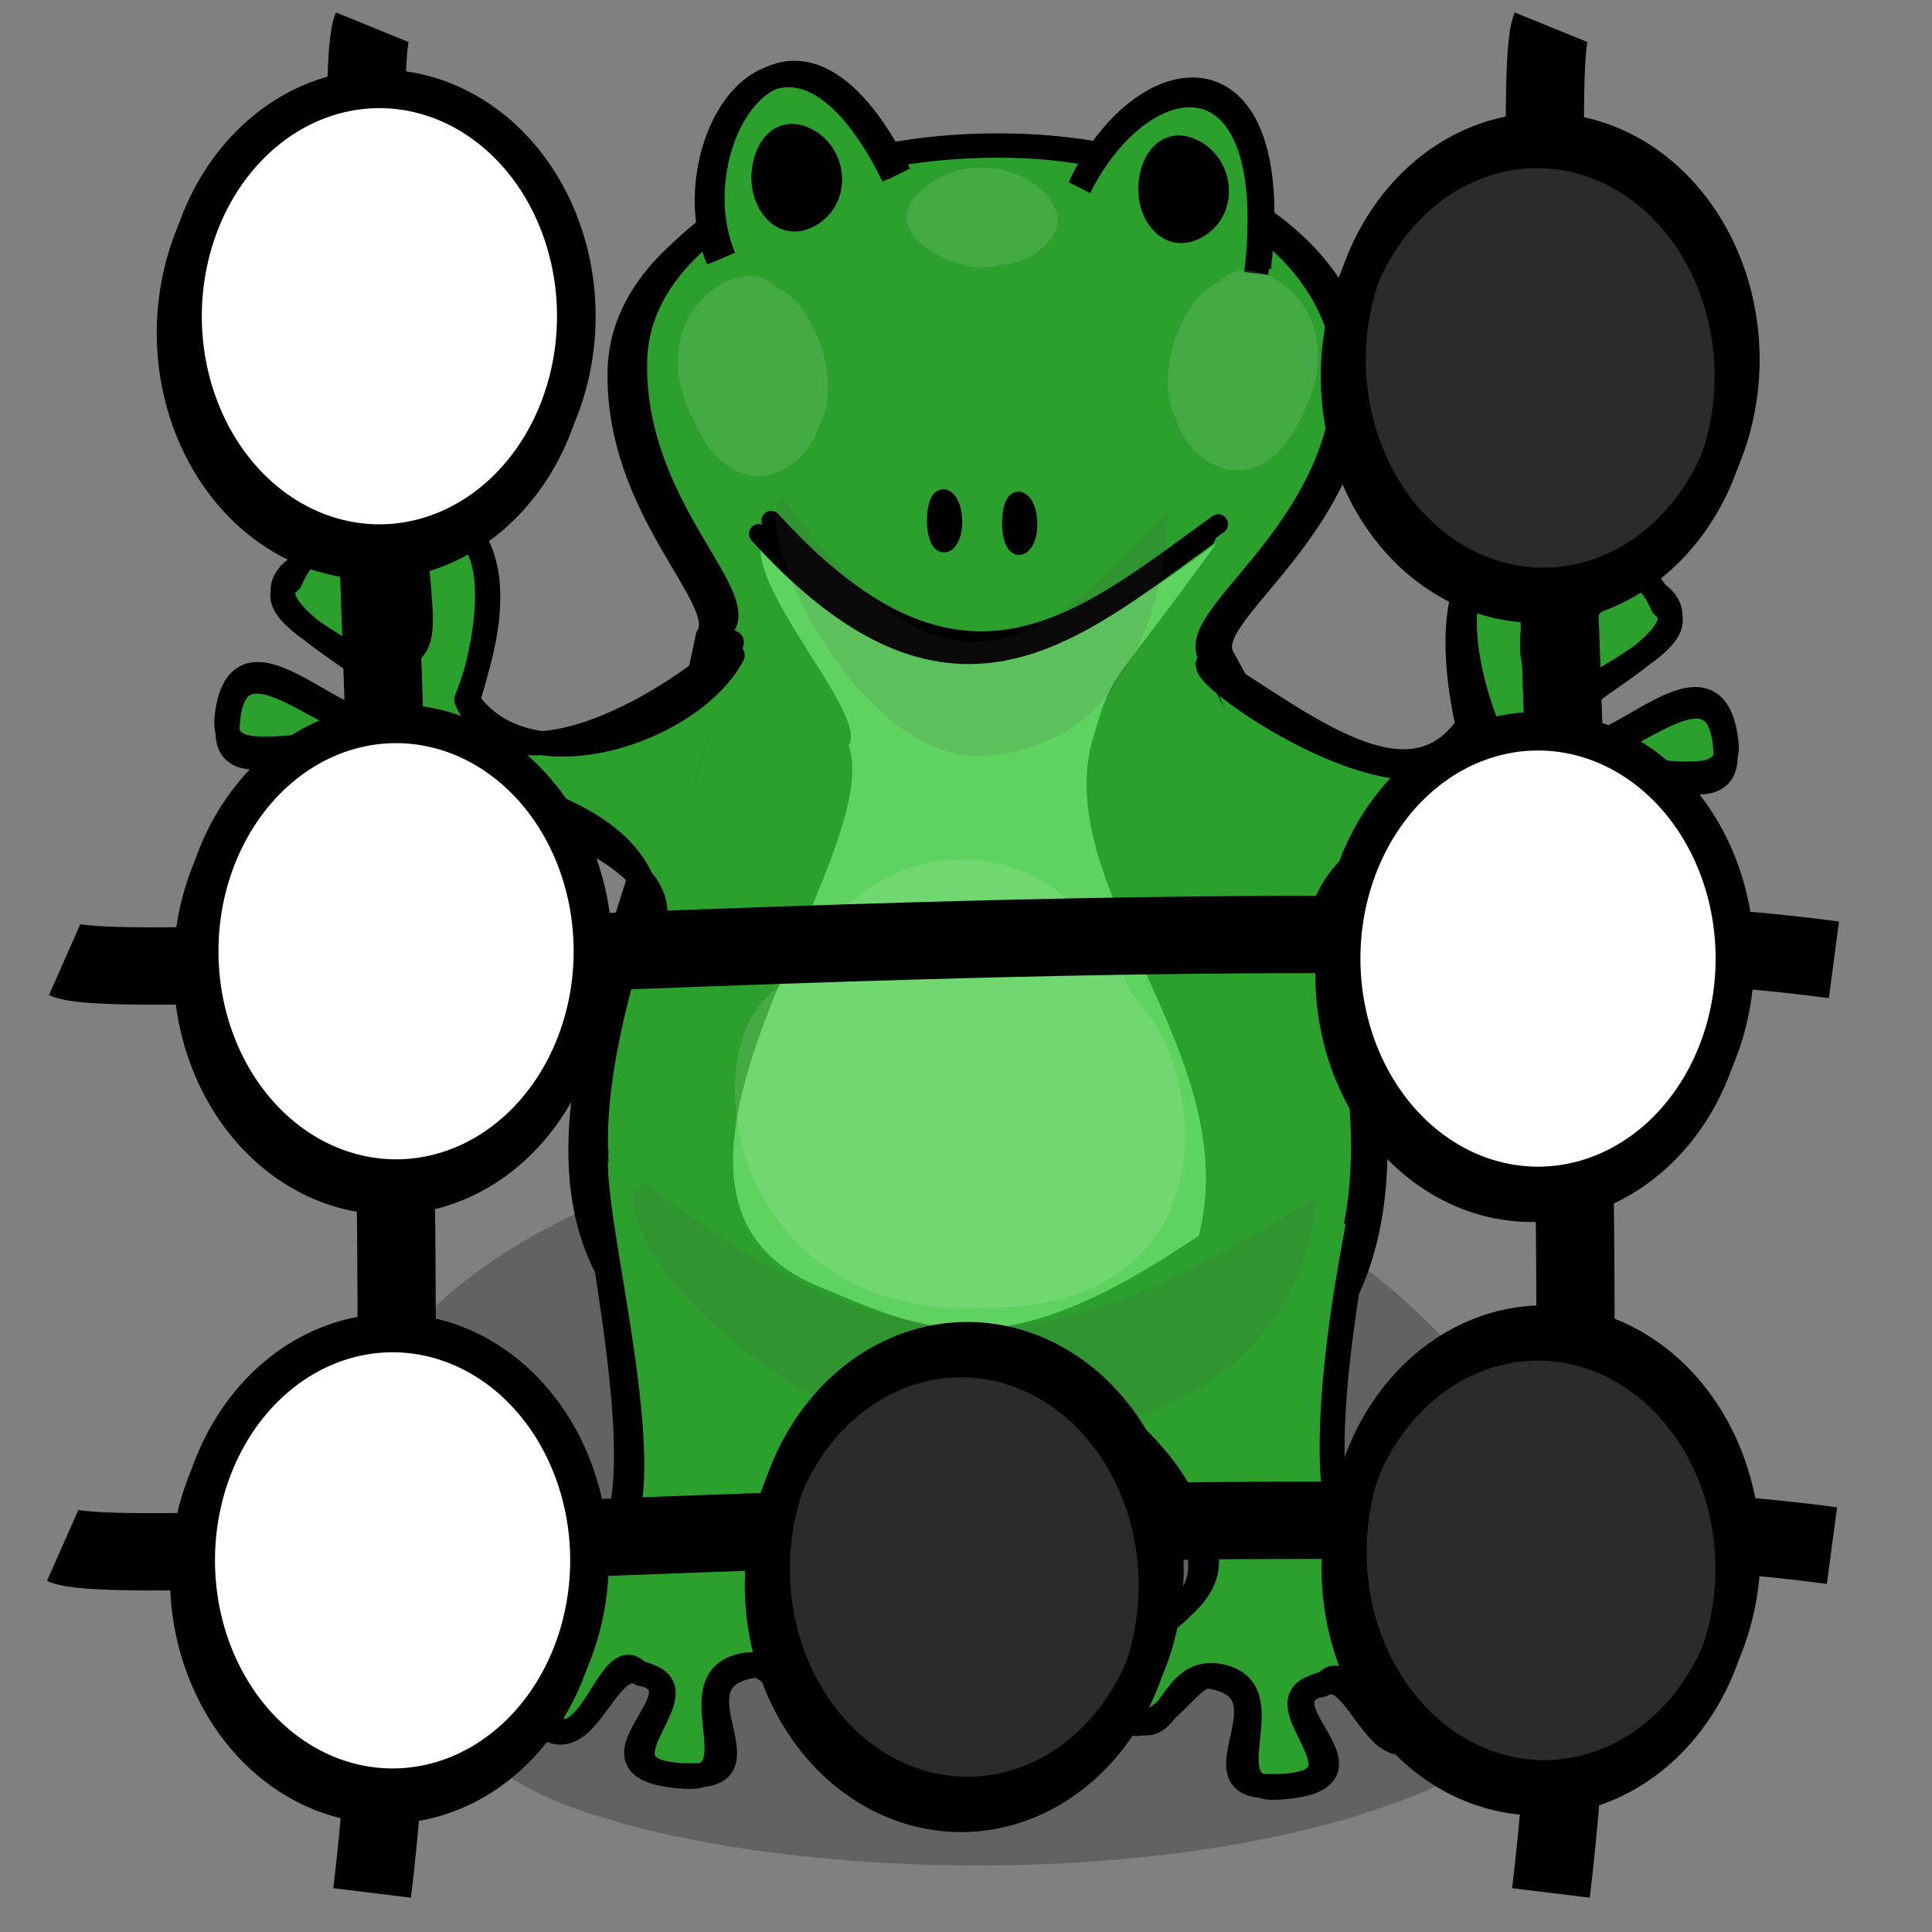 <?xml version="1.0" encoding="UTF-8" standalone="no"?>
<!-- Created with Inkscape (http://www.inkscape.org/) -->
<svg
   xmlns:dc="http://purl.org/dc/elements/1.1/"
   xmlns:cc="http://web.resource.org/cc/"
   xmlns:rdf="http://www.w3.org/1999/02/22-rdf-syntax-ns#"
   xmlns:svg="http://www.w3.org/2000/svg"
   xmlns="http://www.w3.org/2000/svg"
   xmlns:sodipodi="http://sodipodi.sourceforge.net/DTD/sodipodi-0.dtd"
   xmlns:inkscape="http://www.inkscape.org/namespaces/inkscape"
   width="50"
   height="50"
   id="svg2"
   sodipodi:version="0.32"
   inkscape:version="0.44.1"
   version="1.0"
   sodipodi:docbase="/home/mat/Travaux/Inkscape/Gcompris/boardicons"
   sodipodi:docname="strategy.svg">
  <rect width="100%" height="100%" fill="#808080" stroke="none"/>
  <defs
     id="defs4" />
  <sodipodi:namedview
     id="base"
     pagecolor="#ffffff"
     bordercolor="#666666"
     borderopacity="1.0"
     inkscape:pageopacity="0.0"
     inkscape:pageshadow="2"
     inkscape:zoom="6.9663759"
     inkscape:cx="43.510065"
     inkscape:cy="28.643087"
     inkscape:document-units="px"
     inkscape:current-layer="layer1"
     width="50px"
     height="50px"
     inkscape:window-width="932"
     inkscape:window-height="927"
     inkscape:window-x="23"
     inkscape:window-y="-17"
     showgrid="true" />
  <g
     inkscape:label="Calque 1"
     inkscape:groupmode="layer"
     id="layer1">
    <g
       transform="matrix(0.252,0,0,-0.21,10.373,72.128)"
       style="fill:none;fill-opacity:1;fill-rule:nonzero"
       inkscape:export-xdpi="90"
       inkscape:export-filename="/home/mat/Travaux/Inkscape/Gcompris/path3176.png"
       inkscape:export-ydpi="90"
       id="g4290">
      <path
         style="fill:none;fill-opacity:1;fill-rule:nonzero;stroke:black;stroke-width:3;stroke-linecap:round;stroke-linejoin:round;stroke-miterlimit:4;stroke-opacity:1"
         id="path4292"
         sodipodi:nodetypes="ccsssscc"
         d="M 38.141,172.997 C 5.149,190.309 27.459,228.803 33.6,266.209 C 36.029,270.585 24.174,281.559 24.551,299.065 C 24.9,314.849 43.452,326.422 64.601,325.4 C 83.601,324.482 99.896,311.133 97.867,294.12 C 95.772,276.551 81.836,267.403 84.108,262.564 C 94.732,239.942 109.614,193.539 90.931,175.025 C 65.308,155.026 52.931,165.94 38.141,172.997 z " />
    </g>
    <path
       style="opacity:1;fill:black;fill-opacity:0.235;fill-rule:evenodd;stroke:none;stroke-width:5;stroke-linecap:round;stroke-linejoin:round;stroke-miterlimit:4;stroke-opacity:1"
       id="path8930"
       sodipodi:nodetypes="czzz"
       d="M 14.908,46.814 C 8.212,44.453 3.965,33.892 19.32,29.837 C 34.667,25.786 44.838,40.979 39.21,45.071 C 33.874,48.951 21.186,49.026 14.908,46.814 z " />
    <g
       transform="matrix(0.252,0,0,-0.21,9.916,72.362)"
       style="fill:none;fill-opacity:1;fill-rule:nonzero"
       inkscape:export-xdpi="90"
       inkscape:export-filename="/home/mat/Travaux/Inkscape/Gcompris/path3176.png"
       inkscape:export-ydpi="90"
       id="g4286">
      <path
         style="fill:none;fill-opacity:1;fill-rule:nonzero;stroke:black;stroke-width:3;stroke-linecap:round;stroke-linejoin:round;stroke-miterlimit:4;stroke-opacity:1"
         id="path4288"
         sodipodi:nodetypes="ccsssscc"
         d="M 38.141,172.997 C 5.149,190.309 27.459,228.803 33.6,266.209 C 36.029,270.585 24.174,281.559 24.551,299.065 C 24.9,314.849 43.452,326.422 64.601,325.4 C 83.601,324.482 99.896,311.133 97.867,294.12 C 95.772,276.551 81.836,267.403 84.108,262.564 C 94.732,239.942 109.614,193.539 90.931,175.025 C 65.308,155.026 52.931,165.94 38.141,172.997 z " />
    </g>
    <g
       transform="matrix(0.252,0,0,-0.21,10.184,72.114)"
       style="fill:#2ca02c;fill-opacity:1;fill-rule:nonzero"
       inkscape:export-xdpi="90"
       inkscape:export-filename="/home/mat/Travaux/Inkscape/Gcompris/path3176.png"
       inkscape:export-ydpi="90"
       id="g5522">
      <path
         style="fill:#2ca02c;fill-opacity:1;fill-rule:nonzero;stroke:black;stroke-width:3;stroke-linecap:round;stroke-linejoin:round;stroke-miterlimit:4;stroke-opacity:1"
         id="path5526"
         sodipodi:nodetypes="ccsssscc"
         d="M 38.141,172.997 C 5.149,190.309 27.459,228.803 33.6,266.209 C 36.029,270.585 24.174,281.559 24.551,299.065 C 24.9,314.849 43.452,326.422 64.601,325.4 C 83.601,324.482 99.896,311.133 97.867,294.12 C 95.772,276.551 81.836,267.403 84.108,262.564 C 94.732,239.942 109.614,193.539 90.931,175.025 C 65.308,155.026 52.931,165.94 38.141,172.997 z " />
    </g>
    <path
       style="fill:#2ca02c;fill-opacity:1;fill-rule:evenodd;stroke:black;stroke-width:0.624;stroke-linecap:butt;stroke-linejoin:miter;stroke-miterlimit:4;stroke-dasharray:none;stroke-opacity:1"
       id="path3885"
       sodipodi:nodetypes="cc"
       d="M 27.934,4.855 C 29.613,1.526 33.21,1.161 32.511,7.077" />
    <path
       style="fill:#2ca02c;fill-opacity:1;fill-rule:evenodd;stroke:black;stroke-width:0.624;stroke-linecap:butt;stroke-linejoin:miter;stroke-miterlimit:4;stroke-dasharray:none;stroke-opacity:1"
       id="path3887"
       sodipodi:nodetypes="cc"
       d="M 18.588,6.722 C 17.328,3.768 20.322,-1.108 23.122,4.562" />
    <path
       style="fill:none;fill-opacity:0.75;fill-rule:evenodd;stroke:black;stroke-width:0.508;stroke-linecap:round;stroke-linejoin:round;stroke-miterlimit:4;stroke-dasharray:none;stroke-opacity:1"
       id="path3893"
       sodipodi:nodetypes="cc"
       d="M 19.959,13.476 C 24.894,18.921 28.027,16.09 31.527,13.563" />
    <path
       style="fill:#010000;fill-opacity:1;fill-rule:evenodd;stroke:black;stroke-width:0.493;stroke-linecap:butt;stroke-linejoin:miter;stroke-miterlimit:4;stroke-dasharray:none;stroke-opacity:1"
       id="path3895"
       sodipodi:nodetypes="czzz"
       d="M 24.24,13.6 C 24.213,13.255 24.305,12.759 24.496,12.95 C 24.68,13.133 24.716,13.705 24.551,13.957 C 24.391,14.202 24.265,13.925 24.24,13.6 z " />
    <path
       style="fill:#010000;fill-opacity:1;fill-rule:evenodd;stroke:black;stroke-width:0.493;stroke-linecap:butt;stroke-linejoin:miter;stroke-miterlimit:4;stroke-dasharray:none;stroke-opacity:1"
       id="path3897"
       sodipodi:nodetypes="czzz"
       d="M 26.183,13.664 C 26.157,13.318 26.249,12.822 26.44,13.013 C 26.623,13.196 26.659,13.769 26.494,14.02 C 26.334,14.266 26.208,13.989 26.183,13.664 z " />
    <path
       style="fill:#010000;fill-opacity:1;fill-rule:evenodd;stroke:black;stroke-width:0.618;stroke-linecap:butt;stroke-linejoin:miter;stroke-miterlimit:4;stroke-dasharray:none;stroke-opacity:1"
       id="path2160"
       sodipodi:nodetypes="czzz"
       d="M 29.784,5.128 C 29.674,4.473 30.054,3.533 30.838,3.895 C 31.591,4.242 31.739,5.327 31.063,5.804 C 30.404,6.269 29.888,5.744 29.784,5.128 z " />
    <path
       style="fill:#2ca02c;fill-opacity:1;fill-rule:nonzero;stroke:black;stroke-width:0.624;stroke-linecap:round;stroke-linejoin:round;stroke-miterlimit:4;stroke-opacity:1"
       id="path9715"
       sodipodi:nodetypes="cccsccssssccccsccssssc"
       d="M 18.94,16.622 C 18.774,17.171 13.347,21.137 12.067,18.109 C 12.067,18.109 13.856,13.89 11.09,13.107 C 10.244,13.343 11.288,15.933 10.651,16.481 C 10.015,17.029 8.766,12.243 7.514,15.033 C 6.274,16.067 11.014,17.468 10.119,18.155 C 9.552,20.106 6.231,15.436 5.866,18.547 C 5.654,20.359 9.068,18.352 9.315,20.131 C 9.503,21.488 6.785,21.36 7.467,22.484 C 9.119,25.205 10.758,19.68 13.109,20.431 C 14.616,20.912 16.893,21.759 16.812,23.883 M 18.96,16.958 C 17.908,18.934 13.655,20.377 12.104,18.125 C 12.104,18.125 13.74,13.464 11.112,13.438 C 10.266,13.674 11.31,16.264 10.673,16.812 C 10.037,17.36 9.122,12.644 7.677,14.696 C 6.013,15.939 10.643,17.378 10.009,18.284 C 9.553,20.197 5.992,15.548 5.888,18.878 C 5.831,20.702 9.074,18.246 9.337,20.462 C 9.476,21.633 6.693,21.768 7.489,22.814 C 9.36,25.275 10.367,19.534 13.131,20.762 C 14.577,21.404 17.08,22.338 16.958,23.717" />
    <path
       style="fill:#2ca02c;fill-opacity:1;fill-rule:nonzero;stroke:black;stroke-width:0.624;stroke-linecap:round;stroke-linejoin:round;stroke-miterlimit:4;stroke-opacity:1"
       id="path3375"
       sodipodi:nodetypes="cccsccssssccccsccssssc"
       d="M 31.274,17.268 C 31.44,17.818 37.198,21.783 38.478,18.755 C 38.478,18.755 36.688,14.537 39.455,13.753 C 40.3,13.99 39.257,16.579 39.894,17.127 C 40.53,17.676 41.779,12.889 43.031,15.679 C 44.271,16.714 39.531,18.115 40.426,18.801 C 40.993,20.753 44.314,16.083 44.679,19.194 C 44.891,21.006 41.476,18.998 41.23,20.777 C 41.042,22.134 43.76,22.006 43.078,23.13 C 41.426,25.852 39.787,20.326 37.436,21.077 C 35.929,21.559 34.024,22.488 34.105,24.612 M 31.254,17.191 C 33.672,18.67 36.434,21.023 37.986,18.771 C 37.986,18.771 36.805,14.111 39.433,14.084 C 40.279,14.32 39.235,16.91 39.872,17.458 C 40.508,18.007 41.423,13.29 42.868,15.342 C 44.532,16.585 39.902,18.024 40.536,18.93 C 40.992,20.843 44.553,16.194 44.657,19.525 C 44.713,21.348 41.47,18.892 41.208,21.108 C 41.069,22.28 43.851,22.415 43.056,23.461 C 41.185,25.921 40.178,20.181 37.414,21.408 C 35.968,22.05 34.085,22.447 34.166,24.57" />
    <path
       style="fill:#2ca02c;fill-opacity:1;fill-rule:nonzero;stroke:black;stroke-width:0.624;stroke-linecap:round;stroke-linejoin:round;stroke-miterlimit:4;stroke-opacity:1"
       id="path3377"
       sodipodi:nodetypes="cccsccssssccccsccssssc"
       d="M 15.398,29.74 C 15.128,31.239 17.318,39.011 15.421,40.344 C 15.421,40.344 12.63,38.272 12.005,41.078 C 12.289,41.909 14.054,41.13 14.638,41.733 C 15.222,42.337 12.504,43.799 14.132,44.538 C 15.235,45.718 15.778,42.427 16.515,43.281 C 18.495,43.736 14.608,45.796 17.735,45.983 C 19.556,46.092 17.474,43.441 19.236,43.094 C 20.58,42.828 20.49,44.905 21.573,44.16 C 24.196,42.356 18.779,41.941 19.67,39.64 C 20.285,38.053 21.089,36.745 22.577,36.486 M 15.434,29.815 C 15.219,31.533 17.434,39.108 15.684,40.083 C 15.684,40.083 12.211,38.412 12.334,41.037 C 12.618,41.868 14.091,41.264 14.674,41.868 C 15.258,42.472 12.474,43.479 13.786,44.396 C 15.122,45.986 15.651,42.745 16.591,43.325 C 18.527,43.672 14.733,46.029 18.064,45.943 C 19.887,45.895 17.3,43.449 19.507,43.111 C 20.083,43.023 20.903,44.974 21.902,44.12 C 24.252,42.111 18.814,42.37 19.882,39.541 C 20.441,38.061 20.819,36.528 22.597,36.421" />
    <path
       style="fill:#2ca02c;fill-opacity:1;fill-rule:nonzero;stroke:black;stroke-width:0.624;stroke-linecap:round;stroke-linejoin:round;stroke-miterlimit:4;stroke-opacity:1"
       id="path3381"
       sodipodi:nodetypes="cccsccssssccccsccssssc"
       d="M 35.161,31.386 C 35.182,32.099 33.488,39.291 35.385,40.625 C 35.385,40.625 38.177,38.552 38.802,41.358 C 38.517,42.189 36.752,41.41 36.169,42.014 C 35.585,42.618 38.303,44.079 36.675,44.819 C 35.571,45.998 35.028,42.707 34.292,43.562 C 32.311,44.016 36.199,46.077 33.072,46.264 C 31.251,46.373 33.333,43.722 31.571,43.374 C 30.227,43.109 30.317,45.186 29.234,44.441 C 26.61,42.636 32.028,42.221 31.136,39.92 C 30.522,38.334 30.007,37.687 28.643,36.477 M 35.207,31.378 C 34.884,32.972 33.621,39.553 35.371,40.528 C 35.371,40.528 38.596,38.692 38.472,41.318 C 38.188,42.149 36.716,41.545 36.132,42.149 C 35.549,42.753 38.332,43.759 37.021,44.676 C 35.685,46.266 35.156,43.025 34.215,43.606 C 32.279,43.952 36.074,46.31 32.743,46.223 C 30.919,46.176 33.506,43.73 31.3,43.392 C 30.723,43.303 29.904,45.254 28.904,44.4 C 26.555,42.392 31.992,42.65 30.924,39.821 C 30.366,38.341 30.029,38.173 28.665,36.494" />
    <g
       transform="matrix(0.201,0,0,-0.175,50.902,68.332)"
       style="fill:#2ca02c;fill-opacity:1;fill-rule:nonzero"
       inkscape:export-xdpi="90"
       inkscape:export-filename="/home/mat/Travaux/Inkscape/Gcompris/path3176.png"
       inkscape:export-ydpi="90"
       id="g3385">
      <path
         style="fill:#5fd35f;fill-opacity:1;fill-rule:nonzero;stroke:none;stroke-width:3;stroke-linecap:round;stroke-linejoin:round;stroke-miterlimit:4;stroke-opacity:1"
         id="path3387"
         sodipodi:nodetypes="ccccccc"
         d="M -155.342,309.75 C -135.131,291.194 -128.347,282.973 -96.609,310.147 C -110.954,287.236 -109.723,292.112 -112.701,280.595 C -117.538,258.37 -93.029,234.276 -98.879,207.748 C -124.502,187.749 -133.378,193.321 -148.168,200.378 C -176.494,214.35 -139.018,263.529 -143.959,280.233 C -141.53,284.609 -155.719,301.593 -155.342,309.75 z " />
    </g>
    <path
       style="fill:none;fill-opacity:0.75;fill-rule:evenodd;stroke:black;stroke-width:0.508;stroke-linecap:round;stroke-linejoin:round;stroke-miterlimit:4;stroke-dasharray:none;stroke-opacity:1"
       id="path3383"
       sodipodi:nodetypes="cc"
       d="M 19.637,13.816 C 24.572,19.26 27.705,16.429 31.205,13.902" />
    <path
       style="fill:white;fill-opacity:0.117;fill-rule:evenodd;stroke:none;stroke-width:3;stroke-linecap:round;stroke-linejoin:round;stroke-miterlimit:4;stroke-opacity:1"
       d="M 25.553,33.84 C 31.608,33.882 31.509,27.958 29.247,25.679 C 27.597,21.141 22.394,21.175 20.635,25.317 C 17.639,26.223 18.553,34.273 25.553,33.84 z "
       sodipodi:nodetypes="cccc"
       id="path4274" />
    <g
       style="fill:#4c4c4d;fill-opacity:0.135;stroke:none;stroke-opacity:1"
       id="g4276"
       transform="matrix(-0.148,-1.673215e-3,9.109385e-3,-3.706489e-2,34.055,42.822)">
      <path
         style="fill:#4c4c4d;fill-opacity:0.135;fill-rule:evenodd;stroke-width:3;stroke-linecap:round;stroke-linejoin:round;stroke-miterlimit:4"
         id="path4278"
         sodipodi:nodetypes="cccc"
         d="M 64.361,146.469 C 16.005,156.375 17.675,282.829 19.606,318.257 C 52.085,223.074 76.831,166.331 137.295,323.706 C 146.434,302.882 102.936,137.284 64.361,146.469 z " />
    </g>
    <path
       style="fill:white;fill-opacity:0.117;fill-rule:evenodd;stroke:none;stroke-width:3;stroke-linecap:round;stroke-linejoin:round;stroke-miterlimit:4;stroke-opacity:1"
       d="M 17.916,10.805 C 18.946,13.216 20.8,12.331 21.219,10.995 C 21.818,9.802 21.032,7.792 20.09,7.442 C 19.252,6.427 16.556,8.112 17.916,10.805 z "
       sodipodi:nodetypes="cccc"
       id="path4280" />
    <path
       style="fill:white;fill-opacity:0.117;fill-rule:evenodd;stroke:none;stroke-width:3;stroke-linecap:round;stroke-linejoin:round;stroke-miterlimit:4;stroke-opacity:1"
       d="M 33.736,10.66 C 32.706,13.071 30.852,12.186 30.433,10.849 C 29.834,9.656 30.62,7.647 31.562,7.296 C 32.4,6.282 35.096,7.966 33.736,10.66 z "
       sodipodi:nodetypes="cccc"
       id="path4282" />
    <path
       style="fill:white;fill-opacity:0.117;fill-rule:evenodd;stroke:none;stroke-width:3;stroke-linecap:round;stroke-linejoin:round;stroke-miterlimit:4;stroke-opacity:1"
       d="M 23.959,4.846 C 25.168,3.814 26.928,4.547 27.235,5.277 C 27.731,5.963 26.795,6.835 25.837,6.859 C 24.928,7.229 22.401,5.966 23.959,4.846 z "
       sodipodi:nodetypes="cccc"
       id="path4284" />
    <path
       style="fill:none;fill-opacity:1;fill-rule:evenodd;stroke:black;stroke-width:0.624;stroke-linecap:butt;stroke-linejoin:miter;stroke-miterlimit:4;stroke-dasharray:none;stroke-opacity:1"
       id="path4294"
       sodipodi:nodetypes="cc"
       d="M 28.004,4.709 C 29.683,1.38 33.279,1.015 32.581,6.93" />
    <path
       style="fill:none;fill-opacity:1;fill-rule:evenodd;stroke:black;stroke-width:0.624;stroke-linecap:butt;stroke-linejoin:miter;stroke-miterlimit:4;stroke-dasharray:none;stroke-opacity:1"
       id="path4296"
       sodipodi:nodetypes="cc"
       d="M 18.737,6.661 C 17.477,3.707 20.471,-1.169 23.271,4.501" />
    <g
       style="fill:#4c4c4d;fill-opacity:0.135;stroke:none;stroke-opacity:1"
       id="g4300"
       transform="matrix(-8.507758e-2,-1.673215e-3,5.21924e-3,-3.706489e-2,30.231,25.089)">
      <path
         style="fill:#4c4c4d;fill-opacity:0.135;fill-rule:evenodd;stroke-width:3;stroke-linecap:round;stroke-linejoin:round;stroke-miterlimit:4"
         id="path4302"
         sodipodi:nodetypes="cccc"
         d="M 64.361,146.469 C 16.005,156.375 17.675,282.829 19.606,318.257 C 52.085,223.074 76.831,166.331 137.295,323.706 C 146.434,302.882 102.936,137.284 64.361,146.469 z " />
    </g>
    <path
       style="fill:#010000;fill-opacity:1;fill-rule:evenodd;stroke:black;stroke-width:0.618;stroke-linecap:butt;stroke-linejoin:miter;stroke-miterlimit:4;stroke-dasharray:none;stroke-opacity:1"
       id="path6625"
       sodipodi:nodetypes="czzz"
       d="M 19.773,4.828 C 19.663,4.173 20.043,3.234 20.827,3.596 C 21.58,3.943 21.728,5.027 21.052,5.505 C 20.393,5.97 19.877,5.445 19.773,4.828 z " />
    <g
       id="g2176"
       transform="translate(-42.926,30.686)">
      <path
         sodipodi:nodetypes="cc"
         id="path4903"
         d="M 44.546,9.314 C 46.388,10.128 76.7,7.497 90.337,9.314"
         style="fill:none;fill-opacity:0.75;fill-rule:evenodd;stroke:black;stroke-width:2;stroke-linecap:butt;stroke-linejoin:miter;stroke-miterlimit:4;stroke-dasharray:none;stroke-opacity:1" />
      <path
         sodipodi:nodetypes="cc"
         id="path4905"
         d="M 52.556,-29.982 C 51.766,-28.04 54.321,3.923 52.556,18.303"
         style="fill:none;fill-opacity:0.75;fill-rule:evenodd;stroke:black;stroke-width:2.024;stroke-linecap:butt;stroke-linejoin:miter;stroke-miterlimit:4;stroke-dasharray:none;stroke-opacity:1" />
      <g
         transform="translate(66.916,7.354)"
         style="fill:white;fill-opacity:1"
         id="g4857">
        <path
           sodipodi:type="arc"
           style="opacity:1;fill:white;fill-opacity:1;fill-rule:evenodd;stroke:black;stroke-width:1;stroke-linecap:round;stroke-linejoin:round;stroke-miterlimit:4;stroke-dasharray:none;stroke-dashoffset:0;stroke-opacity:1"
           id="path4851"
           sodipodi:cx="-13.995799"
           sodipodi:cy="2.7731483"
           sodipodi:rx="5.0959063"
           sodipodi:ry="5.8854132"
           d="M -8.9 2.773 A 5.096 5.885 0 1 1  -19.092,2.773 A 5.096 5.885 0 1 1  -8.9 2.773 z" />
        <path
           sodipodi:type="arc"
           style="opacity:1;fill:white;fill-opacity:1;fill-rule:evenodd;stroke:black;stroke-width:1;stroke-linecap:round;stroke-linejoin:round;stroke-miterlimit:4;stroke-dasharray:none;stroke-dashoffset:0;stroke-opacity:1"
           id="path4853"
           sodipodi:cx="-13.995799"
           sodipodi:cy="2.7731483"
           sodipodi:rx="5.0959063"
           sodipodi:ry="5.8854132"
           d="M -8.9 2.773 A 5.096 5.885 0 1 1  -19.092,2.773 A 5.096 5.885 0 1 1  -8.9 2.773 z"
           transform="translate(0.166,-0.431)" />
      </g>
      <g
         transform="translate(82.202,-21.068)"
         id="g4869">
        <path
           sodipodi:type="arc"
           style="fill:#2b2b2b;fill-opacity:1;fill-rule:evenodd;stroke:black;stroke-width:1;stroke-linecap:round;stroke-linejoin:round;stroke-miterlimit:4;stroke-dasharray:none;stroke-dashoffset:0;stroke-opacity:1"
           id="path4863"
           sodipodi:cx="-13.995799"
           sodipodi:cy="2.7731483"
           sodipodi:rx="5.0959063"
           sodipodi:ry="5.8854132"
           d="M -8.9 2.773 A 5.096 5.885 0 1 1  -19.092,2.773 A 5.096 5.885 0 1 1  -8.9 2.773 z"
           transform="translate(-0.408,28.638)" />
        <path
           sodipodi:type="arc"
           style="fill:none;fill-opacity:1;fill-rule:evenodd;stroke:black;stroke-width:1;stroke-linecap:round;stroke-linejoin:round;stroke-miterlimit:4;stroke-dasharray:none;stroke-dashoffset:0;stroke-opacity:1"
           id="path4865"
           sodipodi:cx="-13.995799"
           sodipodi:cy="2.7731483"
           sodipodi:rx="5.0959063"
           sodipodi:ry="5.8854132"
           d="M -8.9 2.773 A 5.096 5.885 0 1 1  -19.092,2.773 A 5.096 5.885 0 1 1  -8.9 2.773 z"
           transform="translate(-0.242,28.207)" />
      </g>
      <path
         sodipodi:nodetypes="cc"
         id="path4907"
         d="M 83.064,-29.982 C 82.274,-28.04 84.829,3.923 83.064,18.303"
         style="fill:none;fill-opacity:0.75;fill-rule:evenodd;stroke:black;stroke-width:2.024;stroke-linecap:butt;stroke-linejoin:miter;stroke-miterlimit:4;stroke-dasharray:none;stroke-opacity:1" />
      <g
         transform="translate(97.107,-52.361)"
         id="g4873">
        <path
           sodipodi:type="arc"
           style="fill:#2b2b2b;fill-opacity:1;fill-rule:evenodd;stroke:black;stroke-width:1;stroke-linecap:round;stroke-linejoin:round;stroke-miterlimit:4;stroke-dasharray:none;stroke-dashoffset:0;stroke-opacity:1"
           id="path4875"
           sodipodi:cx="-13.995799"
           sodipodi:cy="2.7731483"
           sodipodi:rx="5.0959063"
           sodipodi:ry="5.8854132"
           d="M -8.9 2.773 A 5.096 5.885 0 1 1  -19.092,2.773 A 5.096 5.885 0 1 1  -8.9 2.773 z"
           transform="translate(-0.408,28.638)" />
        <path
           sodipodi:type="arc"
           style="fill:none;fill-opacity:1;fill-rule:evenodd;stroke:black;stroke-width:1;stroke-linecap:round;stroke-linejoin:round;stroke-miterlimit:4;stroke-dasharray:none;stroke-dashoffset:0;stroke-opacity:1"
           id="path4877"
           sodipodi:cx="-13.995799"
           sodipodi:cy="2.7731483"
           sodipodi:rx="5.0959063"
           sodipodi:ry="5.8854132"
           d="M -8.9 2.773 A 5.096 5.885 0 1 1  -19.092,2.773 A 5.096 5.885 0 1 1  -8.9 2.773 z"
           transform="translate(-0.242,28.207)" />
      </g>
      <g
         transform="translate(97.129,-21.499)"
         id="g4879">
        <path
           sodipodi:type="arc"
           style="fill:#2b2b2b;fill-opacity:1;fill-rule:evenodd;stroke:black;stroke-width:1;stroke-linecap:round;stroke-linejoin:round;stroke-miterlimit:4;stroke-dasharray:none;stroke-dashoffset:0;stroke-opacity:1"
           id="path4881"
           sodipodi:cx="-13.995799"
           sodipodi:cy="2.7731483"
           sodipodi:rx="5.0959063"
           sodipodi:ry="5.8854132"
           d="M -8.9 2.773 A 5.096 5.885 0 1 1  -19.092,2.773 A 5.096 5.885 0 1 1  -8.9 2.773 z"
           transform="translate(-0.408,28.638)" />
        <path
           sodipodi:type="arc"
           style="fill:none;fill-opacity:1;fill-rule:evenodd;stroke:black;stroke-width:1;stroke-linecap:round;stroke-linejoin:round;stroke-miterlimit:4;stroke-dasharray:none;stroke-dashoffset:0;stroke-opacity:1"
           id="path4883"
           sodipodi:cx="-13.995799"
           sodipodi:cy="2.7731483"
           sodipodi:rx="5.0959063"
           sodipodi:ry="5.8854132"
           d="M -8.9 2.773 A 5.096 5.885 0 1 1  -19.092,2.773 A 5.096 5.885 0 1 1  -8.9 2.773 z"
           transform="translate(-0.242,28.207)" />
      </g>
      <path
         sodipodi:nodetypes="cc"
         id="path4909"
         d="M 44.597,-5.846 C 46.439,-5.033 76.751,-7.664 90.388,-5.846"
         style="fill:none;fill-opacity:0.75;fill-rule:evenodd;stroke:black;stroke-width:2;stroke-linecap:butt;stroke-linejoin:miter;stroke-miterlimit:4;stroke-dasharray:none;stroke-opacity:1" />
      <g
         transform="translate(96.56,-8.22)"
         style="fill:white;fill-opacity:1"
         id="g4885">
        <path
           sodipodi:type="arc"
           style="opacity:1;fill:white;fill-opacity:1;fill-rule:evenodd;stroke:black;stroke-width:1;stroke-linecap:round;stroke-linejoin:round;stroke-miterlimit:4;stroke-dasharray:none;stroke-dashoffset:0;stroke-opacity:1"
           id="path4887"
           sodipodi:cx="-13.995799"
           sodipodi:cy="2.7731483"
           sodipodi:rx="5.0959063"
           sodipodi:ry="5.8854132"
           d="M -8.9 2.773 A 5.096 5.885 0 1 1  -19.092,2.773 A 5.096 5.885 0 1 1  -8.9 2.773 z" />
        <path
           sodipodi:type="arc"
           style="opacity:1;fill:white;fill-opacity:1;fill-rule:evenodd;stroke:black;stroke-width:1;stroke-linecap:round;stroke-linejoin:round;stroke-miterlimit:4;stroke-dasharray:none;stroke-dashoffset:0;stroke-opacity:1"
           id="path4889"
           sodipodi:cx="-13.995799"
           sodipodi:cy="2.7731483"
           sodipodi:rx="5.0959063"
           sodipodi:ry="5.8854132"
           d="M -8.9 2.773 A 5.096 5.885 0 1 1  -19.092,2.773 A 5.096 5.885 0 1 1  -8.9 2.773 z"
           transform="translate(0.166,-0.431)" />
      </g>
      <g
         transform="translate(66.575,-24.844)"
         style="fill:white;fill-opacity:1"
         id="g4891">
        <path
           sodipodi:type="arc"
           style="opacity:1;fill:white;fill-opacity:1;fill-rule:evenodd;stroke:black;stroke-width:1;stroke-linecap:round;stroke-linejoin:round;stroke-miterlimit:4;stroke-dasharray:none;stroke-dashoffset:0;stroke-opacity:1"
           id="path4893"
           sodipodi:cx="-13.995799"
           sodipodi:cy="2.7731483"
           sodipodi:rx="5.0959063"
           sodipodi:ry="5.8854132"
           d="M -8.9 2.773 A 5.096 5.885 0 1 1  -19.092,2.773 A 5.096 5.885 0 1 1  -8.9 2.773 z" />
        <path
           sodipodi:type="arc"
           style="opacity:1;fill:white;fill-opacity:1;fill-rule:evenodd;stroke:black;stroke-width:1;stroke-linecap:round;stroke-linejoin:round;stroke-miterlimit:4;stroke-dasharray:none;stroke-dashoffset:0;stroke-opacity:1"
           id="path4895"
           sodipodi:cx="-13.995799"
           sodipodi:cy="2.7731483"
           sodipodi:rx="5.0959063"
           sodipodi:ry="5.8854132"
           d="M -8.9 2.773 A 5.096 5.885 0 1 1  -19.092,2.773 A 5.096 5.885 0 1 1  -8.9 2.773 z"
           transform="translate(0.166,-0.431)" />
      </g>
      <g
         transform="translate(67.006,-8.41)"
         style="fill:white;fill-opacity:1"
         id="g4897">
        <path
           sodipodi:type="arc"
           style="opacity:1;fill:white;fill-opacity:1;fill-rule:evenodd;stroke:black;stroke-width:1;stroke-linecap:round;stroke-linejoin:round;stroke-miterlimit:4;stroke-dasharray:none;stroke-dashoffset:0;stroke-opacity:1"
           id="path4899"
           sodipodi:cx="-13.995799"
           sodipodi:cy="2.7731483"
           sodipodi:rx="5.0959063"
           sodipodi:ry="5.8854132"
           d="M -8.9 2.773 A 5.096 5.885 0 1 1  -19.092,2.773 A 5.096 5.885 0 1 1  -8.9 2.773 z" />
        <path
           sodipodi:type="arc"
           style="opacity:1;fill:white;fill-opacity:1;fill-rule:evenodd;stroke:black;stroke-width:1;stroke-linecap:round;stroke-linejoin:round;stroke-miterlimit:4;stroke-dasharray:none;stroke-dashoffset:0;stroke-opacity:1"
           id="path4901"
           sodipodi:cx="-13.995799"
           sodipodi:cy="2.7731483"
           sodipodi:rx="5.0959063"
           sodipodi:ry="5.8854132"
           d="M -8.9 2.773 A 5.096 5.885 0 1 1  -19.092,2.773 A 5.096 5.885 0 1 1  -8.9 2.773 z"
           transform="translate(0.166,-0.431)" />
      </g>
    </g>
  </g>
</svg>
